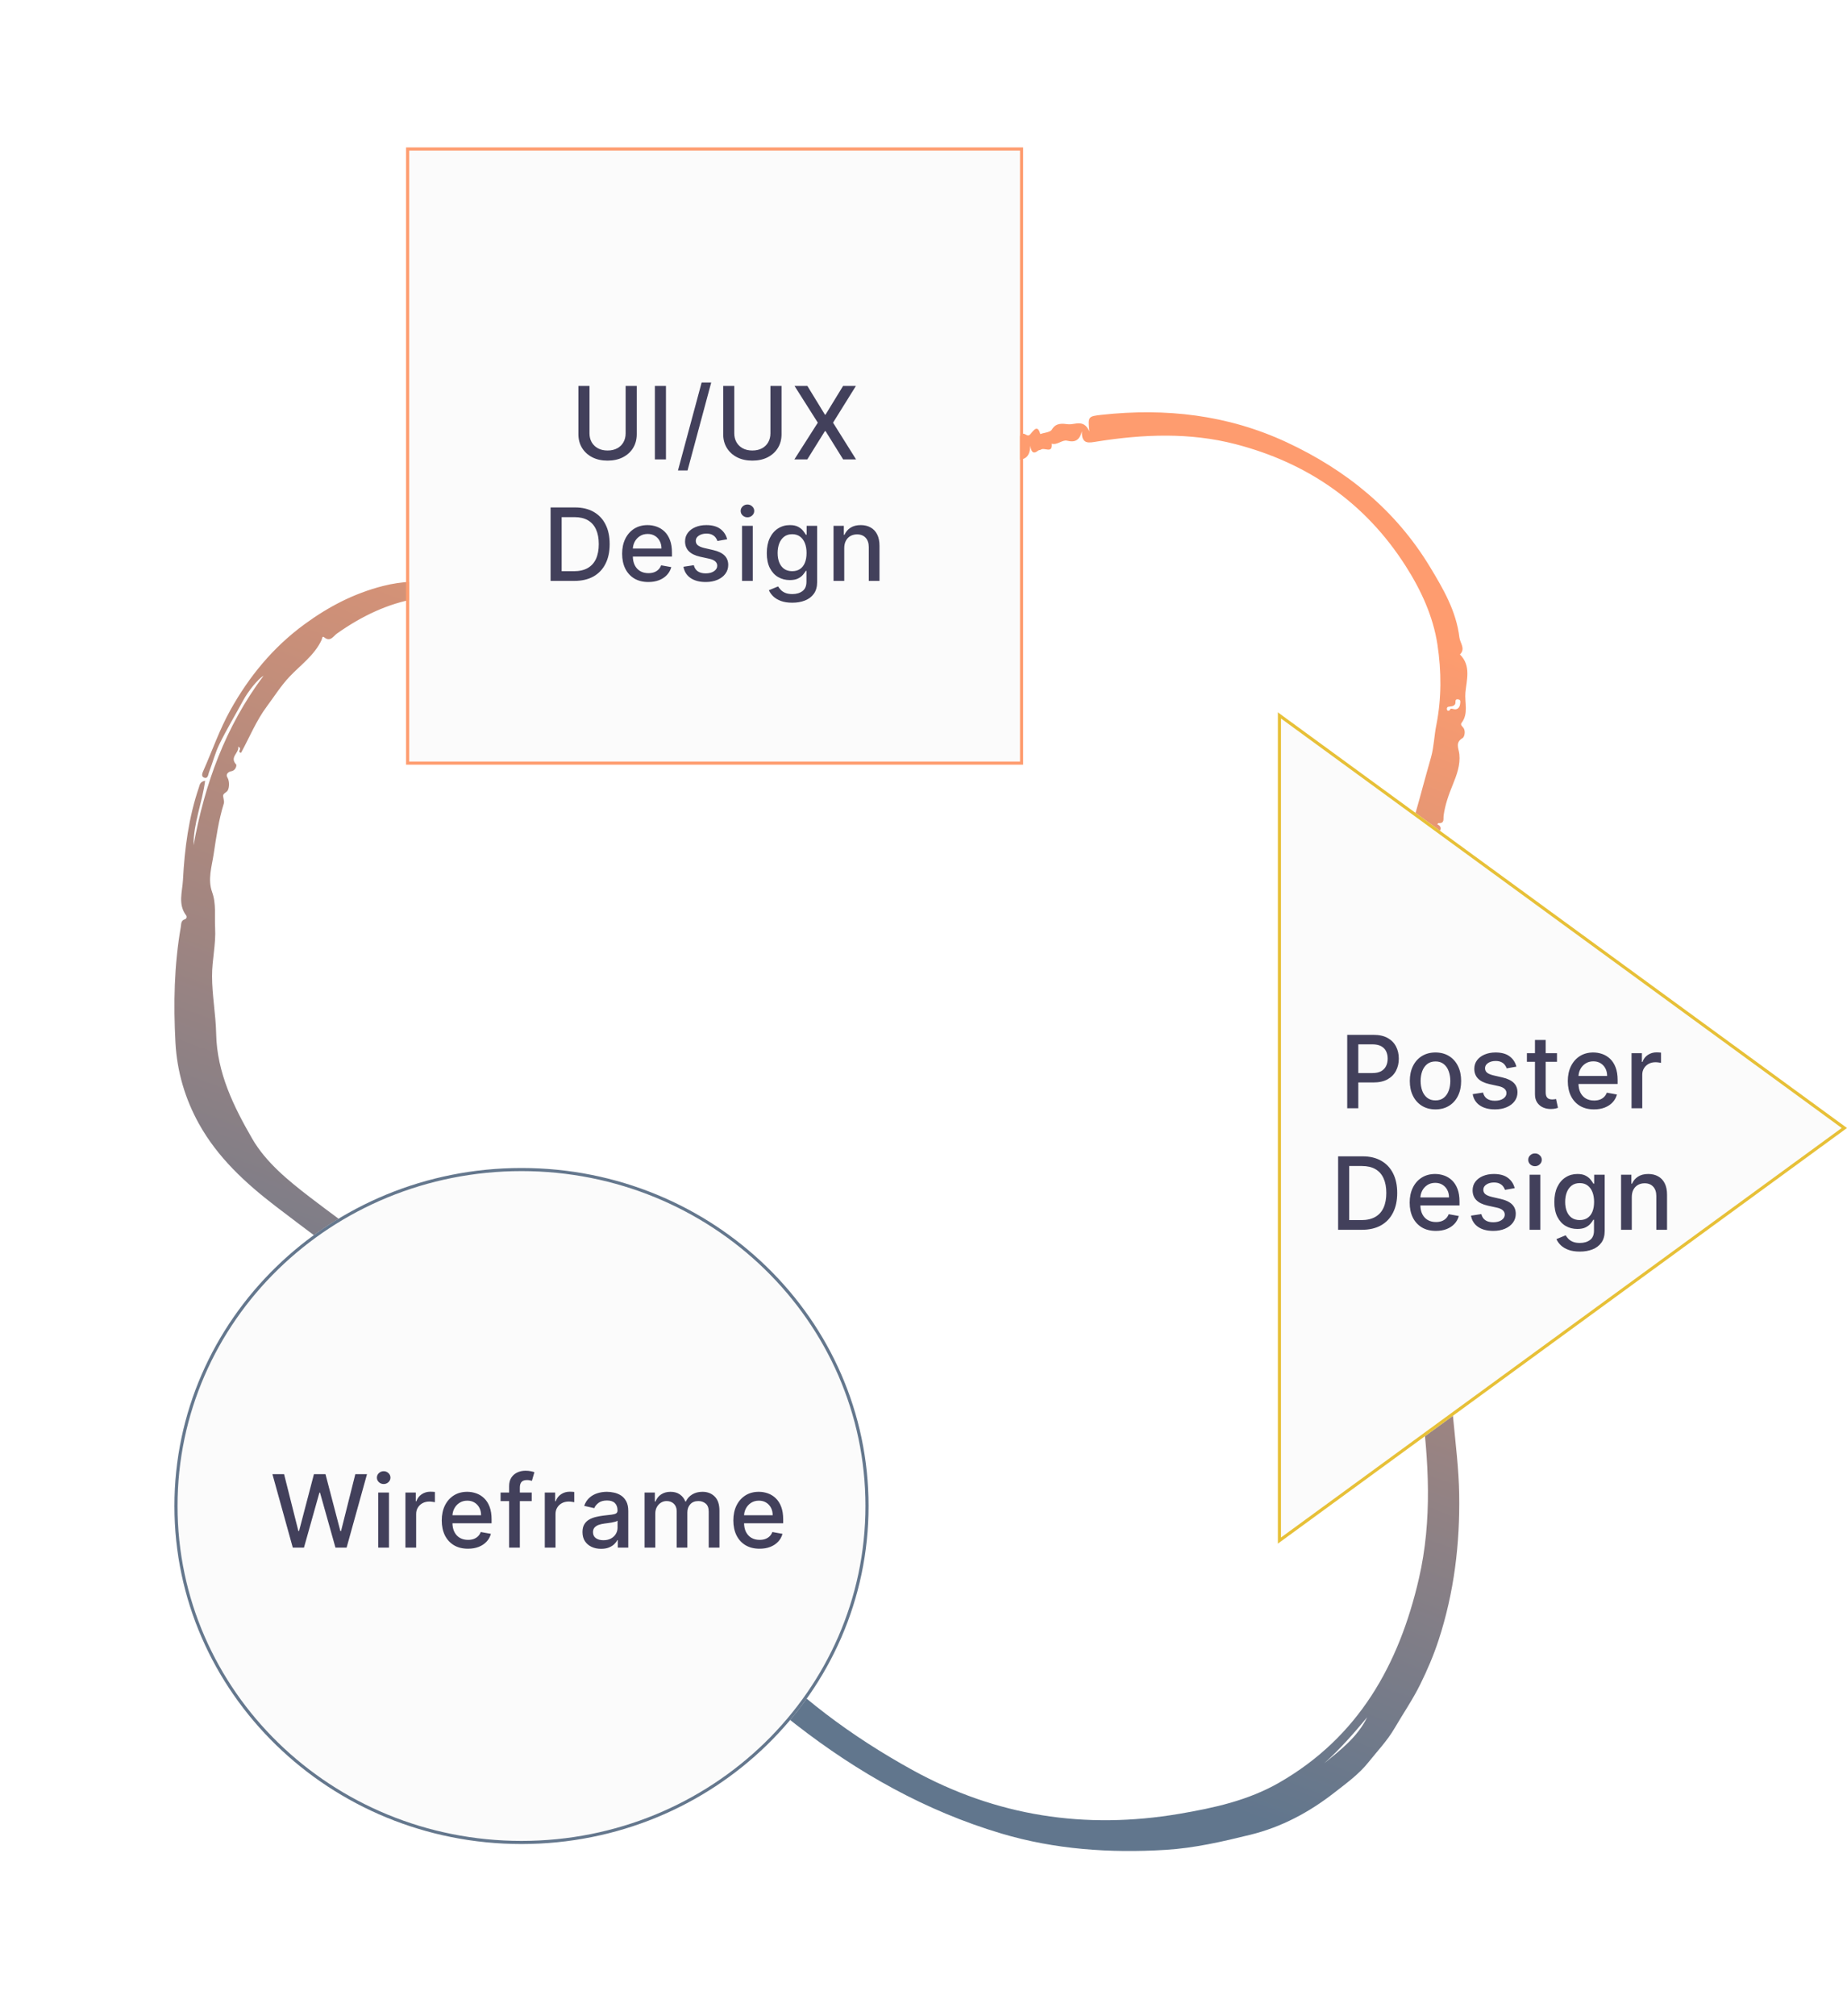 <svg width="593" height="647" viewBox="0 0 593 647" fill="none" xmlns="http://www.w3.org/2000/svg">
<path fill-rule="evenodd" clip-rule="evenodd" d="M465.43 227.979C465.735 227.067 466.378 227.629 467.068 227.669C468.043 227.727 468.676 227.012 468.786 225.958C468.847 225.363 469.058 224.65 468.256 224.487C466.831 224.198 467.544 225.58 467.126 226.11C466.522 226.873 465.716 226.676 464.977 226.864C464.545 226.974 464.448 227.436 464.595 227.844C464.717 228.178 464.999 228.23 465.43 227.979ZM425.121 565.999C430.401 561.695 435.841 557.53 438.934 551.212C434.624 556.421 430.157 561.48 425.121 565.999ZM440.853 326.503C439.348 327.955 438.718 327.345 438.81 325.555C438.943 323.002 439.364 320.469 439.605 317.923C440.223 311.423 442.022 305.113 443.667 298.805C443.957 297.692 444.103 294.928 446.772 296.741C447.314 295.781 448.861 296.719 449.277 295.301C449.831 293.41 447.882 294.531 447.787 294.016C447.447 292.162 445.664 290.52 446.242 288.709C447.127 285.944 447.804 283.135 448.592 280.352C449.518 277.08 450.688 273.877 451.65 270.615C453.446 264.507 455.255 258.399 456.887 252.246C457.718 249.117 458.638 246.015 459.492 242.899C460.386 239.637 460.461 236.162 461.128 232.827C462.851 224.205 462.809 215.467 461.511 206.919C460.133 197.844 456.275 189.462 451.301 181.669C438.323 161.339 419.835 148.558 396.633 142.552C381.974 138.757 367.092 139.37 352.253 141.709C349.72 142.108 347.227 142.833 347.35 138.456C346.583 141.301 345.208 142.09 342.625 141.458C341.019 141.066 339.507 142.948 337.66 142.414C338.012 145.746 335.256 143.503 334.196 144.318C333.972 144.491 333.567 144.432 333.348 144.606C331.643 145.965 331.096 144.959 330.761 143.052C330.738 146.32 329.3 147.738 326.318 147.566C324.918 147.484 323.321 148.694 323.188 149.3C322.758 151.282 321.164 151.608 319.904 151.998C317.434 152.762 315.405 153.873 313.201 155.34C310.135 157.382 306.56 158.861 303.632 161.276C302.013 162.611 299.569 162.697 298.338 163.849C296.608 165.471 293.938 165.844 292.824 168.147C292.761 168.281 292.239 168.345 292.041 168.238C290.959 167.649 290.778 167.597 290.575 168.845C290.409 169.867 289.796 170.406 289.088 170.513C287.143 170.805 286.036 172.88 283.827 172.704C282.98 172.637 281.898 173.273 281.45 174.323C280.011 177.706 276.802 179.276 274.003 181.073C268.849 184.377 263.797 187.849 258.628 191.13C254.301 193.876 250.005 196.821 245.491 199.123C239.131 202.369 232.376 204.797 225.233 206.318C209.082 209.755 193.237 209.376 177.73 203.69C167.969 200.11 158.482 195.773 148.271 193.503C143.535 192.451 138.676 191.301 133.89 192.106C124.428 193.698 115.97 197.846 108.151 203.375C107.087 204.127 106.057 206.192 104.04 204.526C103.432 204.025 103.419 205.043 103.248 205.412C100.977 210.323 96.487 213.451 92.949 217.206C90.141 220.186 88.031 223.589 85.671 226.747C82.326 231.222 80.146 236.561 77.453 241.524C77.4 241.621 77.153 241.614 77.194 241.603C76.089 241.096 77.951 240.367 76.489 239.655C76.841 241.716 73.585 242.978 75.83 245.388C76.029 245.601 75.749 247.321 74.244 247.547C73.566 247.648 72.264 248.354 73.037 249.593C73.756 250.747 73.714 253.396 72.772 254.103C71.483 255.07 71.505 255.065 71.788 256.429C71.889 256.912 71.995 257.467 71.856 257.912C70.207 263.202 69.424 268.675 68.605 274.114C67.999 278.138 66.626 282.261 68.103 286.34C69.47 290.121 68.852 293.982 69.066 297.816C69.359 303.02 68.07 308.096 68.081 313.295C68.092 319.533 69.283 325.657 69.404 331.851C69.65 344.326 75.045 355.223 80.979 365.495C85.339 373.043 92.491 378.888 99.582 384.329C111.926 393.798 124.811 402.572 136.58 412.78C147.573 422.313 158.444 431.979 168.511 442.5C178.992 453.454 189.817 464.139 198.778 476.405C211.852 494.304 225.754 511.549 240.71 527.872C255.701 544.232 273.388 557.336 292.889 568.095C319.867 582.978 348.482 587.315 378.667 582.18C389.753 580.292 400.684 577.924 410.67 572.192C436.23 557.52 449.183 534.251 455.546 506.721C459.896 487.901 458.724 468.799 456.229 449.813C455.241 442.301 455.128 434.666 453.127 427.288C451.827 422.493 451.623 417.466 449.852 412.74C449.218 411.05 450.181 408.654 449.35 407.173C447.842 404.484 447.476 401.497 446.27 398.775C445.316 396.622 446.201 394.08 445.234 392.111C443.313 388.193 443.053 383.914 441.919 379.839C439.488 371.103 439.164 362.021 437.785 353.11C437.239 349.59 437.649 346.062 437.552 342.541C437.371 336.011 438.36 332.217 440.704 327.9C440.92 327.503 440.792 326.923 440.84 326.456C441.644 327.192 442.009 328.712 443.623 327.994C445.617 327.106 443.628 326.042 443.759 325.075C443.85 324.417 444.307 323.624 443.028 323.666C442.11 323.696 441.497 323.904 441.624 325.046C441.687 325.611 441.518 326.232 440.853 326.503ZM454.601 400.394C454.913 400.637 455.502 400.886 455.498 401.125C455.411 406.16 458.392 410.361 459.281 415.114C460.289 420.5 461.47 425.844 462.665 431.192C464.436 439.12 465.789 447.099 466.558 455.241C467.326 463.357 468.357 471.468 468.488 479.609C468.748 495.541 466.865 511.189 461.866 526.461C460.256 531.381 458.212 536.124 455.977 540.658C453.61 545.463 450.466 550.048 447.752 554.698C445.35 558.814 442.152 562.111 439.314 565.688C436.332 569.449 432.24 572.402 428.395 575.404C420.336 581.696 411.441 586.451 401.43 588.91C392.478 591.111 383.498 593.192 374.255 593.755C356.386 594.841 338.698 593.635 321.492 588.511C297.202 581.277 275.541 569.067 255.579 553.557C230.995 534.456 211.993 510.297 193.407 485.82C178.367 466.011 161.583 447.938 143.459 430.933C126.285 414.819 107.045 401.406 88.442 387.131C78.812 379.741 69.832 371.482 63.841 360.651C59.378 352.586 56.83 343.856 56.333 334.678C55.662 322.265 55.897 309.854 58.047 297.552C58.211 296.61 58.04 295.481 59.331 295.077C59.958 294.882 60.043 294.198 59.769 293.834C57.059 290.254 58.548 286.215 58.742 282.461C59.261 272.377 60.578 262.375 63.86 252.738C64.146 251.896 64.17 250.899 65.857 250.598C64.926 257.658 62.088 264.25 62.145 271.299C65.72 251.685 72.288 233.332 84.634 216.876C82.715 218.021 79.626 221.963 78.1 224.779C75.562 229.46 72.811 234.036 70.461 238.808C69.053 241.67 68.291 244.841 67.114 247.826C66.835 248.534 66.823 250.028 65.585 249.62C64.416 249.235 65.017 248.005 65.354 247.244C68.198 240.804 70.504 234.129 73.945 227.951C79.967 217.143 87.651 207.781 97.697 200.417C105.38 194.785 113.53 190.497 122.962 188.083C135.404 184.9 146.956 187.618 158.724 190.852C168.494 193.537 177.429 198.54 187.354 200.75C196.176 202.715 204.961 202.319 213.888 201.232C226.093 199.746 236.686 194.66 246.754 188.111C251.162 185.244 255.422 182.151 259.786 179.215C261.021 178.385 262.256 176.842 263.912 178.707C264.155 178.981 264.802 178.886 264.961 178.457C265.509 176.975 264.346 178.324 264.042 177.952C263.045 176.734 264.175 176.336 264.799 175.885C268.717 173.052 272.676 170.275 276.621 167.48C286.922 160.183 297.454 153.245 308.682 147.431C312.744 145.328 316.749 142.89 321.281 142.094C322.491 141.881 324.901 140.059 325.912 142.952C326.737 142.401 327.007 141.619 327.176 140.673C327.375 139.551 328.196 138.76 329.304 139.469C330.199 140.042 330.533 139.709 331.015 139.121C332.093 137.803 333.189 136.402 333.992 139.317C335.278 138.859 337.21 138.77 337.723 137.875C339.057 135.539 341.33 136.003 342.906 136.172C345.13 136.411 347.991 134.391 349.751 138.496C349.274 133.74 349.262 133.625 353.744 133.138C374.288 130.912 394.141 133.129 413.089 141.949C432.318 150.901 448.106 163.784 459.102 181.952C463.331 188.94 467.549 196.129 468.558 204.607C468.777 206.464 470.606 208.16 468.734 210.076C472.401 213.666 470.839 218.388 470.484 222.314C470.2 225.459 471.535 229.043 469.273 232C468.776 232.652 469.471 233.121 469.805 233.562C470.712 234.762 470.077 236.608 469.62 236.875C467.111 238.341 468.336 240.177 468.541 242.095C468.902 245.478 467.709 248.729 466.478 251.744C465.141 255.02 463.966 258.272 463.491 261.761C463.339 262.882 463.87 264.331 461.864 264.19C461.742 264.181 461.602 264.438 461.469 264.573C464.262 265.912 460.479 267.95 461.979 269.457C462.137 269.615 462.154 270.228 462.035 270.298C458.685 272.308 460.431 276.351 458.515 279.01C457.455 280.482 458.554 282.715 457.561 284.441C457.446 284.641 457.665 285.213 457.598 285.237C454.669 286.246 455.924 289.88 453.703 291.355C452.653 292.053 453.135 293.127 453.377 294.09C453.513 294.631 454.819 293.24 454.263 294.535C453.368 296.626 453.344 298.85 452.841 300.965C452.091 304.121 450.341 302.02 448.837 301.061C450.03 302.577 449.34 305.003 451.584 305.856C452.197 306.09 451.804 306.48 451.695 306.8C450.47 310.384 450.068 314.153 449.177 317.808C448.761 319.518 448.126 321.27 447.162 322.721C446.425 323.833 446.351 325.02 446.751 325.831C447.303 326.954 448.207 327.207 446.094 327.481C444.786 327.651 446.278 328.911 446.581 329.569C447.052 330.588 447.722 331.426 447.06 332.641C446.344 333.955 445.206 333.002 444.207 333.03C444.619 334.269 445.723 333.908 446.291 334.47C446.72 334.892 447.456 335.346 446.814 335.917C444.109 338.331 446.241 340.608 446.655 343.099C447.279 346.876 447.42 350.795 447.234 354.627C446.984 359.787 448.321 364.69 449.001 369.699C449.82 375.74 451.761 381.567 452.384 387.652C452.604 389.799 454.22 391.893 453.699 393.965C453.079 396.426 455.688 398.14 454.651 400.463C453.419 399.942 452.426 398.811 450.702 398.87C450.889 399.448 450.957 399.83 451.131 400.156C451.609 401.051 451.523 402.155 450.725 402.421C449.679 402.772 449.594 401.708 449.549 400.857C449.483 399.624 448.399 400.17 447.797 399.871C447.549 400.318 447.936 400.417 448.099 400.635C450.592 403.948 450.581 403.939 453.342 401.125C453.67 400.792 454.176 400.633 454.601 400.394Z" fill="url(#paint0_linear_10_66)"/>
<g filter="url(#filter0_d_10_66)">
<rect x="131.368" y="50" width="196.119" height="196.119" fill="#FBFBFB"/>
<rect x="130.868" y="49.5" width="197.119" height="197.119" stroke="#FE9C6F"/>
</g>
<g filter="url(#filter1_d_10_66)">
<path d="M593 363.696L410.277 497.103V230.289L593 363.696Z" fill="#FBFBFB"/>
<path d="M410.777 231.273L592.152 363.696L410.777 496.118V231.273Z" stroke="#E7C037"/>
</g>
<g filter="url(#filter2_d_10_66)">
<ellipse cx="167.431" cy="485.088" rx="111.431" ry="108.493" fill="#FBFBFB"/>
<path d="M278.363 485.088C278.363 544.718 228.71 593.081 167.431 593.081C106.153 593.081 56.5 544.718 56.5 485.088C56.5 425.458 106.153 377.096 167.431 377.096C228.71 377.096 278.363 425.458 278.363 485.088Z" stroke="#64778D"/>
</g>
<path d="M94.002 496.741L87.463 473.165H91.204L95.798 491.422H96.016L100.794 473.165H104.5L109.278 491.434H109.496L114.078 473.165H117.831L111.281 496.741H107.701L102.739 479.082H102.555L97.593 496.741H94.002ZM121.446 496.741V479.059H124.888V496.741H121.446ZM123.184 476.331C122.586 476.331 122.072 476.131 121.642 475.732C121.22 475.325 121.009 474.842 121.009 474.282C121.009 473.714 121.22 473.23 121.642 472.831C122.072 472.425 122.586 472.221 123.184 472.221C123.783 472.221 124.293 472.425 124.715 472.831C125.145 473.23 125.36 473.714 125.36 474.282C125.36 474.842 125.145 475.325 124.715 475.732C124.293 476.131 123.783 476.331 123.184 476.331ZM130.167 496.741V479.059H133.494V481.868H133.678C134 480.916 134.568 480.168 135.382 479.623C136.203 479.071 137.131 478.794 138.167 478.794C138.382 478.794 138.636 478.802 138.927 478.817C139.226 478.833 139.46 478.852 139.629 478.875V482.167C139.491 482.129 139.246 482.087 138.893 482.041C138.54 481.987 138.187 481.96 137.834 481.96C137.02 481.96 136.295 482.133 135.658 482.478C135.029 482.816 134.53 483.288 134.161 483.894C133.793 484.492 133.609 485.175 133.609 485.943V496.741H130.167ZM150.244 497.098C148.502 497.098 147.001 496.725 145.743 495.981C144.492 495.229 143.525 494.174 142.842 492.815C142.167 491.449 141.829 489.849 141.829 488.015C141.829 486.204 142.167 484.608 142.842 483.226C143.525 481.845 144.476 480.767 145.697 479.991C146.925 479.216 148.36 478.829 150.002 478.829C151 478.829 151.967 478.994 152.903 479.324C153.839 479.654 154.68 480.172 155.424 480.878C156.168 481.584 156.755 482.501 157.185 483.629C157.615 484.75 157.83 486.112 157.83 487.716V488.936H143.774V486.357H154.457C154.457 485.452 154.273 484.65 153.904 483.951C153.536 483.245 153.018 482.689 152.35 482.282C151.69 481.876 150.915 481.672 150.025 481.672C149.058 481.672 148.214 481.91 147.493 482.386C146.779 482.854 146.226 483.468 145.835 484.228C145.451 484.98 145.259 485.797 145.259 486.68V488.694C145.259 489.876 145.466 490.881 145.881 491.71C146.303 492.539 146.89 493.172 147.642 493.61C148.394 494.039 149.273 494.254 150.278 494.254C150.931 494.254 151.525 494.162 152.063 493.978C152.6 493.786 153.064 493.502 153.455 493.126C153.847 492.75 154.146 492.286 154.353 491.733L157.611 492.32C157.35 493.28 156.882 494.12 156.207 494.841C155.539 495.555 154.699 496.111 153.686 496.51C152.68 496.902 151.533 497.098 150.244 497.098ZM170.712 479.059V481.822H160.72V479.059H170.712ZM163.46 496.741V477.01C163.46 475.905 163.702 474.988 164.185 474.259C164.668 473.522 165.309 472.973 166.107 472.613C166.906 472.244 167.773 472.06 168.709 472.06C169.4 472.06 169.991 472.118 170.482 472.233C170.973 472.34 171.338 472.44 171.575 472.532L170.77 475.318C170.608 475.272 170.401 475.218 170.148 475.157C169.895 475.088 169.588 475.053 169.227 475.053C168.391 475.053 167.792 475.26 167.431 475.675C167.078 476.089 166.902 476.688 166.902 477.47V496.741H163.46ZM174.912 496.741V479.059H178.239V481.868H178.423C178.745 480.916 179.313 480.168 180.126 479.623C180.948 479.071 181.876 478.794 182.912 478.794C183.127 478.794 183.38 478.802 183.672 478.817C183.971 478.833 184.205 478.852 184.374 478.875V482.167C184.236 482.129 183.99 482.087 183.637 482.041C183.284 481.987 182.931 481.96 182.578 481.96C181.765 481.96 181.04 482.133 180.403 482.478C179.773 482.816 179.275 483.288 178.906 483.894C178.538 484.492 178.354 485.175 178.354 485.943V496.741H174.912ZM192.988 497.132C191.868 497.132 190.855 496.925 189.949 496.51C189.044 496.088 188.326 495.478 187.797 494.68C187.275 493.882 187.014 492.904 187.014 491.745C187.014 490.747 187.206 489.926 187.59 489.281C187.973 488.637 188.491 488.126 189.144 487.75C189.796 487.374 190.525 487.09 191.331 486.898C192.137 486.707 192.958 486.561 193.794 486.461C194.853 486.338 195.713 486.238 196.373 486.162C197.033 486.077 197.512 485.943 197.812 485.759C198.111 485.575 198.261 485.275 198.261 484.861V484.78C198.261 483.775 197.977 482.996 197.409 482.443C196.849 481.891 196.012 481.615 194.899 481.615C193.741 481.615 192.827 481.872 192.16 482.386C191.5 482.892 191.043 483.456 190.79 484.078L187.555 483.341C187.939 482.267 188.499 481.4 189.236 480.74C189.98 480.072 190.836 479.589 191.803 479.289C192.77 478.982 193.787 478.829 194.853 478.829C195.559 478.829 196.308 478.913 197.098 479.082C197.896 479.243 198.641 479.543 199.331 479.98C200.03 480.417 200.601 481.043 201.047 481.856C201.492 482.662 201.714 483.71 201.714 484.999V496.741H198.353V494.323H198.215C197.992 494.768 197.658 495.206 197.213 495.636C196.768 496.065 196.196 496.422 195.498 496.706C194.8 496.99 193.963 497.132 192.988 497.132ZM193.737 494.369C194.688 494.369 195.502 494.181 196.177 493.805C196.86 493.429 197.378 492.938 197.731 492.332C198.092 491.718 198.272 491.062 198.272 490.363V488.084C198.149 488.207 197.912 488.322 197.559 488.429C197.213 488.529 196.818 488.617 196.373 488.694C195.928 488.763 195.494 488.828 195.072 488.89C194.65 488.944 194.297 488.99 194.013 489.028C193.345 489.112 192.735 489.254 192.183 489.454C191.638 489.653 191.2 489.941 190.87 490.317C190.548 490.686 190.387 491.177 190.387 491.791C190.387 492.643 190.701 493.287 191.331 493.725C191.96 494.154 192.762 494.369 193.737 494.369ZM206.947 496.741V479.059H210.251V481.937H210.469C210.838 480.962 211.44 480.203 212.277 479.658C213.113 479.105 214.115 478.829 215.281 478.829C216.463 478.829 217.453 479.105 218.251 479.658C219.057 480.21 219.652 480.97 220.036 481.937H220.22C220.642 480.993 221.313 480.241 222.234 479.681C223.155 479.113 224.253 478.829 225.527 478.829C227.13 478.829 228.439 479.331 229.452 480.337C230.473 481.342 230.983 482.858 230.983 484.884V496.741H227.541V485.206C227.541 484.009 227.215 483.142 226.563 482.605C225.91 482.067 225.131 481.799 224.226 481.799C223.105 481.799 222.234 482.144 221.613 482.835C220.991 483.518 220.68 484.397 220.68 485.471V496.741H217.25V484.987C217.25 484.028 216.95 483.257 216.352 482.674C215.753 482.09 214.974 481.799 214.015 481.799C213.363 481.799 212.76 481.971 212.208 482.317C211.663 482.654 211.222 483.126 210.884 483.733C210.554 484.339 210.389 485.041 210.389 485.839V496.741H206.947ZM243.865 497.098C242.123 497.098 240.623 496.725 239.364 495.981C238.113 495.229 237.146 494.174 236.463 492.815C235.788 491.449 235.45 489.849 235.45 488.015C235.45 486.204 235.788 484.608 236.463 483.226C237.146 481.845 238.098 480.767 239.318 479.991C240.546 479.216 241.981 478.829 243.623 478.829C244.621 478.829 245.588 478.994 246.524 479.324C247.461 479.654 248.301 480.172 249.045 480.878C249.79 481.584 250.377 482.501 250.807 483.629C251.236 484.75 251.451 486.112 251.451 487.716V488.936H237.396V486.357H248.078C248.078 485.452 247.894 484.65 247.526 483.951C247.158 483.245 246.639 482.689 245.972 482.282C245.312 481.876 244.537 481.672 243.646 481.672C242.68 481.672 241.835 481.91 241.114 482.386C240.4 482.854 239.848 483.468 239.456 484.228C239.073 484.98 238.881 485.797 238.881 486.68V488.694C238.881 489.876 239.088 490.881 239.502 491.71C239.924 492.539 240.512 493.172 241.264 493.61C242.016 494.039 242.894 494.254 243.9 494.254C244.552 494.254 245.147 494.162 245.684 493.978C246.221 493.786 246.686 493.502 247.077 493.126C247.468 492.75 247.768 492.286 247.975 491.733L251.233 492.32C250.972 493.28 250.504 494.12 249.828 494.841C249.161 495.555 248.32 496.111 247.307 496.51C246.302 496.902 245.155 497.098 243.865 497.098Z" fill="#42405B"/>
<path d="M200.866 123.878H204.435V139.384C204.435 141.034 204.047 142.496 203.272 143.77C202.497 145.036 201.407 146.034 200.003 146.763C198.598 147.484 196.952 147.845 195.064 147.845C193.184 147.845 191.542 147.484 190.138 146.763C188.733 146.034 187.643 145.036 186.868 143.77C186.093 142.496 185.706 141.034 185.706 139.384V123.878H189.263V139.096C189.263 140.163 189.497 141.111 189.965 141.94C190.441 142.768 191.112 143.421 191.979 143.897C192.847 144.365 193.875 144.599 195.064 144.599C196.262 144.599 197.294 144.365 198.161 143.897C199.036 143.421 199.704 142.768 200.164 141.94C200.632 141.111 200.866 140.163 200.866 139.096V123.878ZM213.812 123.878V147.454H210.255V123.878H213.812ZM228.343 122.773L220.745 150.999H217.672L225.269 122.773H228.343ZM247.352 123.878H250.921V139.384C250.921 141.034 250.533 142.496 249.758 143.77C248.983 145.036 247.893 146.034 246.489 146.763C245.084 147.484 243.438 147.845 241.55 147.845C239.67 147.845 238.028 147.484 236.623 146.763C235.219 146.034 234.129 145.036 233.354 143.77C232.579 142.496 232.192 141.034 232.192 139.384V123.878H235.749V139.096C235.749 140.163 235.983 141.111 236.451 141.94C236.927 142.768 237.598 143.421 238.465 143.897C239.332 144.365 240.361 144.599 241.55 144.599C242.748 144.599 243.78 144.365 244.647 143.897C245.522 143.421 246.19 142.768 246.65 141.94C247.118 141.111 247.352 140.163 247.352 139.096V123.878ZM259.216 123.878L264.856 133.099H265.04L270.681 123.878H274.802L267.458 135.666L274.848 147.454H270.704L265.04 138.36H264.856L259.193 147.454H255.048L262.565 135.666L255.094 123.878H259.216ZM184.403 186.454H176.771V162.878H184.645C186.955 162.878 188.938 163.35 190.596 164.294C192.254 165.23 193.524 166.577 194.406 168.335C195.297 170.084 195.742 172.183 195.742 174.631C195.742 177.087 195.293 179.198 194.395 180.963C193.505 182.728 192.215 184.086 190.527 185.038C188.839 185.982 186.797 186.454 184.403 186.454ZM180.328 183.346H184.207C186.003 183.346 187.496 183.008 188.685 182.333C189.875 181.65 190.765 180.663 191.356 179.374C191.947 178.077 192.242 176.496 192.242 174.631C192.242 172.782 191.947 171.212 191.356 169.923C190.773 168.634 189.902 167.655 188.743 166.988C187.584 166.32 186.145 165.986 184.426 165.986H180.328V183.346ZM208.158 186.811C206.416 186.811 204.915 186.438 203.657 185.694C202.406 184.942 201.439 183.887 200.756 182.528C200.081 181.162 199.743 179.562 199.743 177.728C199.743 175.917 200.081 174.321 200.756 172.939C201.439 171.558 202.39 170.48 203.611 169.704C204.839 168.929 206.274 168.542 207.916 168.542C208.914 168.542 209.881 168.707 210.817 169.037C211.753 169.367 212.594 169.885 213.338 170.591C214.082 171.297 214.669 172.214 215.099 173.342C215.529 174.463 215.744 175.825 215.744 177.429V178.649H201.688V176.07H212.371C212.371 175.165 212.187 174.363 211.818 173.664C211.45 172.958 210.932 172.402 210.264 171.995C209.604 171.588 208.829 171.385 207.939 171.385C206.972 171.385 206.128 171.623 205.407 172.099C204.693 172.567 204.14 173.181 203.749 173.941C203.365 174.693 203.173 175.51 203.173 176.393V178.407C203.173 179.589 203.38 180.594 203.795 181.423C204.217 182.252 204.804 182.885 205.556 183.323C206.308 183.752 207.187 183.967 208.192 183.967C208.845 183.967 209.439 183.875 209.977 183.691C210.514 183.499 210.978 183.215 211.369 182.839C211.761 182.463 212.06 181.999 212.267 181.446L215.525 182.033C215.264 182.993 214.796 183.833 214.121 184.554C213.453 185.268 212.613 185.824 211.6 186.223C210.594 186.615 209.447 186.811 208.158 186.811ZM233.461 173.089L230.341 173.641C230.211 173.242 230.004 172.862 229.72 172.502C229.443 172.141 229.067 171.846 228.592 171.615C228.116 171.385 227.521 171.27 226.807 171.27C225.833 171.27 225.019 171.489 224.367 171.926C223.714 172.356 223.388 172.912 223.388 173.595C223.388 174.186 223.607 174.662 224.044 175.023C224.482 175.383 225.188 175.679 226.163 175.909L228.971 176.554C230.598 176.93 231.811 177.509 232.609 178.292C233.407 179.075 233.806 180.092 233.806 181.343C233.806 182.402 233.499 183.346 232.885 184.174C232.279 184.996 231.431 185.64 230.341 186.108C229.259 186.576 228.004 186.811 226.577 186.811C224.597 186.811 222.982 186.388 221.731 185.544C220.48 184.692 219.712 183.484 219.428 181.918L222.755 181.412C222.962 182.279 223.388 182.935 224.033 183.38C224.678 183.818 225.518 184.036 226.554 184.036C227.682 184.036 228.584 183.802 229.259 183.334C229.935 182.858 230.272 182.279 230.272 181.596C230.272 181.043 230.065 180.579 229.651 180.203C229.244 179.827 228.618 179.543 227.774 179.351L224.781 178.695C223.131 178.319 221.911 177.72 221.121 176.899C220.338 176.078 219.946 175.038 219.946 173.779C219.946 172.736 220.238 171.823 220.821 171.04C221.404 170.257 222.21 169.647 223.239 169.209C224.267 168.764 225.445 168.542 226.773 168.542C228.684 168.542 230.188 168.956 231.285 169.785C232.383 170.606 233.108 171.707 233.461 173.089ZM238.239 186.454V168.772H241.681V186.454H238.239ZM239.977 166.044C239.379 166.044 238.864 165.844 238.435 165.445C238.013 165.038 237.802 164.555 237.802 163.995C237.802 163.427 238.013 162.943 238.435 162.544C238.864 162.138 239.379 161.934 239.977 161.934C240.576 161.934 241.086 162.138 241.508 162.544C241.938 162.943 242.153 163.427 242.153 163.995C242.153 164.555 241.938 165.038 241.508 165.445C241.086 165.844 240.576 166.044 239.977 166.044ZM254.373 193.453C252.969 193.453 251.76 193.268 250.747 192.9C249.742 192.532 248.921 192.044 248.284 191.438C247.647 190.832 247.171 190.168 246.856 189.447L249.815 188.226C250.022 188.564 250.298 188.921 250.643 189.297C250.996 189.681 251.472 190.007 252.071 190.275C252.677 190.544 253.456 190.678 254.408 190.678C255.712 190.678 256.791 190.36 257.642 189.723C258.494 189.094 258.92 188.088 258.92 186.707V183.23H258.702C258.494 183.606 258.195 184.025 257.804 184.485C257.42 184.946 256.89 185.345 256.215 185.682C255.54 186.02 254.661 186.189 253.579 186.189C252.182 186.189 250.924 185.863 249.803 185.21C248.69 184.55 247.808 183.58 247.155 182.298C246.511 181.009 246.188 179.424 246.188 177.544C246.188 175.664 246.507 174.052 247.144 172.709C247.789 171.366 248.671 170.338 249.792 169.624C250.912 168.902 252.182 168.542 253.602 168.542C254.699 168.542 255.586 168.726 256.261 169.094C256.936 169.455 257.462 169.877 257.838 170.361C258.222 170.844 258.517 171.27 258.725 171.638H258.978V168.772H262.351V186.845C262.351 188.365 261.998 189.612 261.292 190.586C260.586 191.561 259.63 192.282 258.425 192.75C257.228 193.219 255.877 193.453 254.373 193.453ZM254.339 183.334C255.329 183.334 256.165 183.104 256.848 182.643C257.539 182.175 258.061 181.508 258.414 180.64C258.774 179.765 258.955 178.718 258.955 177.498C258.955 176.308 258.778 175.261 258.425 174.355C258.072 173.449 257.554 172.743 256.871 172.237C256.188 171.723 255.344 171.466 254.339 171.466C253.303 171.466 252.439 171.734 251.749 172.271C251.058 172.801 250.536 173.522 250.183 174.436C249.838 175.349 249.665 176.37 249.665 177.498C249.665 178.657 249.841 179.673 250.194 180.548C250.548 181.423 251.069 182.106 251.76 182.597C252.458 183.088 253.318 183.334 254.339 183.334ZM271.057 175.955V186.454H267.615V168.772H270.919V171.65H271.138C271.544 170.714 272.181 169.962 273.049 169.394C273.923 168.826 275.025 168.542 276.352 168.542C277.557 168.542 278.612 168.795 279.518 169.302C280.424 169.8 281.126 170.545 281.625 171.535C282.123 172.525 282.373 173.749 282.373 175.207V186.454H278.931V175.621C278.931 174.34 278.597 173.338 277.929 172.617C277.262 171.888 276.345 171.523 275.178 171.523C274.38 171.523 273.67 171.696 273.049 172.041C272.435 172.387 271.947 172.893 271.587 173.561C271.234 174.221 271.057 175.019 271.057 175.955Z" fill="#42405B"/>
<path d="M432.54 355.729V332.154H440.943C442.777 332.154 444.297 332.487 445.502 333.155C446.706 333.823 447.608 334.736 448.207 335.895C448.805 337.046 449.105 338.343 449.105 339.786C449.105 341.236 448.802 342.541 448.195 343.7C447.597 344.851 446.691 345.764 445.479 346.439C444.274 347.107 442.758 347.441 440.932 347.441H435.153V344.425H440.609C441.768 344.425 442.708 344.225 443.43 343.826C444.151 343.42 444.68 342.867 445.018 342.169C445.356 341.47 445.525 340.676 445.525 339.786C445.525 338.896 445.356 338.105 445.018 337.414C444.68 336.724 444.147 336.183 443.418 335.791C442.697 335.4 441.745 335.204 440.563 335.204H436.097V355.729H432.54ZM460.873 356.086C459.216 356.086 457.769 355.706 456.533 354.946C455.298 354.187 454.338 353.124 453.655 351.758C452.972 350.392 452.631 348.795 452.631 346.969C452.631 345.135 452.972 343.531 453.655 342.157C454.338 340.783 455.298 339.717 456.533 338.957C457.769 338.197 459.216 337.817 460.873 337.817C462.531 337.817 463.977 338.197 465.213 338.957C466.449 339.717 467.408 340.783 468.091 342.157C468.774 343.531 469.115 345.135 469.115 346.969C469.115 348.795 468.774 350.392 468.091 351.758C467.408 353.124 466.449 354.187 465.213 354.946C463.977 355.706 462.531 356.086 460.873 356.086ZM460.885 353.197C461.959 353.197 462.849 352.913 463.555 352.345C464.261 351.777 464.783 351.021 465.121 350.077C465.466 349.133 465.639 348.093 465.639 346.957C465.639 345.829 465.466 344.793 465.121 343.849C464.783 342.898 464.261 342.134 463.555 341.559C462.849 340.983 461.959 340.695 460.885 340.695C459.803 340.695 458.905 340.983 458.191 341.559C457.485 342.134 456.959 342.898 456.614 343.849C456.276 344.793 456.107 345.829 456.107 346.957C456.107 348.093 456.276 349.133 456.614 350.077C456.959 351.021 457.485 351.777 458.191 352.345C458.905 352.913 459.803 353.197 460.885 353.197ZM486.855 342.364L483.736 342.917C483.605 342.518 483.398 342.138 483.114 341.777C482.838 341.417 482.462 341.121 481.986 340.891C481.51 340.661 480.916 340.546 480.202 340.546C479.227 340.546 478.414 340.764 477.761 341.202C477.109 341.631 476.783 342.188 476.783 342.871C476.783 343.462 477.002 343.938 477.439 344.298C477.876 344.659 478.583 344.954 479.557 345.185L482.366 345.829C483.993 346.205 485.205 346.785 486.004 347.568C486.802 348.35 487.201 349.367 487.201 350.618C487.201 351.677 486.894 352.621 486.28 353.45C485.674 354.271 484.826 354.916 483.736 355.384C482.654 355.852 481.399 356.086 479.972 356.086C477.992 356.086 476.376 355.664 475.125 354.82C473.874 353.968 473.107 352.759 472.823 351.194L476.15 350.687C476.357 351.554 476.783 352.211 477.428 352.656C478.072 353.093 478.913 353.312 479.949 353.312C481.077 353.312 481.978 353.078 482.654 352.61C483.329 352.134 483.667 351.554 483.667 350.871C483.667 350.319 483.46 349.855 483.045 349.478C482.638 349.102 482.013 348.818 481.169 348.627L478.176 347.97C476.526 347.594 475.306 346.996 474.515 346.175C473.732 345.354 473.341 344.314 473.341 343.055C473.341 342.011 473.633 341.098 474.216 340.315C474.799 339.533 475.605 338.922 476.633 338.485C477.662 338.04 478.84 337.817 480.167 337.817C482.078 337.817 483.582 338.232 484.68 339.061C485.777 339.882 486.502 340.983 486.855 342.364ZM499.887 338.048V340.81H490.229V338.048H499.887ZM492.819 333.811H496.261V350.538C496.261 351.205 496.361 351.708 496.56 352.046C496.76 352.376 497.017 352.602 497.332 352.725C497.654 352.84 498.003 352.897 498.379 352.897C498.656 352.897 498.897 352.878 499.105 352.84C499.312 352.801 499.473 352.771 499.588 352.748L500.21 355.591C500.01 355.668 499.726 355.745 499.358 355.821C498.989 355.906 498.529 355.952 497.976 355.959C497.071 355.975 496.227 355.814 495.444 355.476C494.661 355.138 494.028 354.616 493.544 353.91C493.061 353.204 492.819 352.318 492.819 351.251V333.811ZM511.774 356.086C510.032 356.086 508.531 355.714 507.273 354.969C506.022 354.217 505.055 353.162 504.372 351.804C503.697 350.438 503.359 348.838 503.359 347.004C503.359 345.192 503.697 343.596 504.372 342.215C505.055 340.833 506.006 339.755 507.227 338.98C508.455 338.205 509.89 337.817 511.532 337.817C512.53 337.817 513.497 337.982 514.433 338.312C515.369 338.642 516.21 339.16 516.954 339.866C517.698 340.572 518.285 341.489 518.715 342.618C519.145 343.738 519.36 345.1 519.36 346.704V347.924H505.304V345.346H515.987C515.987 344.44 515.803 343.638 515.434 342.94C515.066 342.234 514.548 341.678 513.88 341.271C513.22 340.864 512.445 340.661 511.555 340.661C510.588 340.661 509.744 340.899 509.023 341.374C508.309 341.843 507.756 342.456 507.365 343.216C506.981 343.968 506.789 344.786 506.789 345.668V347.683C506.789 348.865 506.996 349.87 507.411 350.699C507.833 351.528 508.42 352.161 509.172 352.598C509.924 353.028 510.803 353.243 511.808 353.243C512.461 353.243 513.055 353.151 513.593 352.966C514.13 352.775 514.594 352.491 514.985 352.115C515.377 351.739 515.676 351.274 515.883 350.722L519.141 351.309C518.88 352.268 518.412 353.108 517.737 353.83C517.069 354.544 516.229 355.1 515.216 355.499C514.21 355.89 513.063 356.086 511.774 356.086ZM523.827 355.729V338.048H527.154V340.856H527.338C527.66 339.905 528.228 339.156 529.042 338.612C529.863 338.059 530.792 337.783 531.828 337.783C532.043 337.783 532.296 337.79 532.587 337.806C532.887 337.821 533.121 337.84 533.29 337.863V341.156C533.151 341.117 532.906 341.075 532.553 341.029C532.2 340.975 531.847 340.948 531.494 340.948C530.68 340.948 529.955 341.121 529.318 341.466C528.689 341.804 528.19 342.276 527.822 342.882C527.453 343.481 527.269 344.164 527.269 344.931V355.729H523.827ZM437.251 394.729H429.619V371.154H437.493C439.803 371.154 441.787 371.626 443.444 372.57C445.102 373.506 446.372 374.853 447.255 376.61C448.145 378.36 448.59 380.459 448.59 382.907C448.59 385.363 448.141 387.473 447.243 389.238C446.353 391.003 445.064 392.362 443.375 393.313C441.687 394.257 439.646 394.729 437.251 394.729ZM433.176 391.621H437.055C438.851 391.621 440.344 391.283 441.533 390.608C442.723 389.925 443.613 388.939 444.204 387.65C444.795 386.353 445.09 384.772 445.09 382.907C445.09 381.057 444.795 379.488 444.204 378.199C443.621 376.909 442.75 375.931 441.591 375.263C440.432 374.596 438.993 374.262 437.274 374.262H433.176V391.621ZM461.006 395.086C459.264 395.086 457.764 394.714 456.505 393.969C455.254 393.217 454.287 392.162 453.604 390.804C452.929 389.438 452.591 387.838 452.591 386.004C452.591 384.192 452.929 382.596 453.604 381.215C454.287 379.833 455.239 378.755 456.459 377.98C457.687 377.205 459.122 376.817 460.764 376.817C461.762 376.817 462.729 376.982 463.665 377.312C464.601 377.642 465.442 378.16 466.186 378.866C466.931 379.572 467.518 380.489 467.947 381.618C468.377 382.738 468.592 384.1 468.592 385.704V386.924H454.536V384.346H465.219C465.219 383.44 465.035 382.638 464.667 381.94C464.298 381.234 463.78 380.678 463.113 380.271C462.453 379.864 461.677 379.661 460.787 379.661C459.82 379.661 458.976 379.899 458.255 380.374C457.541 380.843 456.988 381.456 456.597 382.216C456.213 382.968 456.021 383.786 456.021 384.668V386.683C456.021 387.865 456.229 388.87 456.643 389.699C457.065 390.528 457.652 391.161 458.404 391.598C459.156 392.028 460.035 392.243 461.04 392.243C461.693 392.243 462.288 392.151 462.825 391.966C463.362 391.775 463.826 391.491 464.218 391.115C464.609 390.739 464.908 390.274 465.116 389.722L468.373 390.309C468.112 391.268 467.644 392.108 466.969 392.83C466.301 393.544 465.461 394.1 464.448 394.499C463.443 394.89 462.295 395.086 461.006 395.086ZM486.309 381.364L483.189 381.917C483.059 381.518 482.852 381.138 482.568 380.777C482.292 380.417 481.916 380.121 481.44 379.891C480.964 379.661 480.369 379.546 479.655 379.546C478.681 379.546 477.867 379.764 477.215 380.202C476.563 380.631 476.236 381.188 476.236 381.871C476.236 382.462 476.455 382.938 476.893 383.298C477.33 383.659 478.036 383.954 479.011 384.185L481.82 384.829C483.447 385.205 484.659 385.785 485.457 386.568C486.255 387.35 486.654 388.367 486.654 389.618C486.654 390.677 486.347 391.621 485.733 392.45C485.127 393.271 484.279 393.916 483.189 394.384C482.107 394.852 480.853 395.086 479.425 395.086C477.445 395.086 475.83 394.664 474.579 393.82C473.328 392.968 472.56 391.759 472.277 390.194L475.603 389.687C475.811 390.554 476.236 391.211 476.881 391.656C477.526 392.093 478.366 392.312 479.402 392.312C480.53 392.312 481.432 392.078 482.107 391.61C482.783 391.134 483.12 390.554 483.12 389.871C483.12 389.319 482.913 388.855 482.499 388.478C482.092 388.102 481.467 387.818 480.622 387.627L477.629 386.97C475.979 386.594 474.759 385.996 473.969 385.175C473.186 384.354 472.795 383.314 472.795 382.055C472.795 381.011 473.086 380.098 473.669 379.315C474.253 378.533 475.058 377.922 476.087 377.485C477.115 377.04 478.293 376.817 479.621 376.817C481.532 376.817 483.036 377.232 484.133 378.061C485.231 378.882 485.956 379.983 486.309 381.364ZM491.087 394.729V377.048H494.529V394.729H491.087ZM492.825 374.319C492.227 374.319 491.713 374.12 491.283 373.721C490.861 373.314 490.65 372.831 490.65 372.27C490.65 371.702 490.861 371.219 491.283 370.82C491.713 370.413 492.227 370.21 492.825 370.21C493.424 370.21 493.934 370.413 494.356 370.82C494.786 371.219 495.001 371.702 495.001 372.27C495.001 372.831 494.786 373.314 494.356 373.721C493.934 374.12 493.424 374.319 492.825 374.319ZM507.221 401.728C505.817 401.728 504.608 401.544 503.595 401.176C502.59 400.807 501.769 400.32 501.132 399.714C500.495 399.107 500.019 398.444 499.704 397.722L502.663 396.502C502.87 396.84 503.146 397.197 503.492 397.573C503.845 397.956 504.32 398.282 504.919 398.551C505.525 398.82 506.304 398.954 507.256 398.954C508.561 398.954 509.639 398.635 510.491 397.999C511.342 397.369 511.768 396.364 511.768 394.983V391.506H511.55C511.342 391.882 511.043 392.3 510.652 392.761C510.268 393.221 509.739 393.62 509.063 393.958C508.388 394.296 507.509 394.464 506.427 394.464C505.03 394.464 503.772 394.138 502.651 393.486C501.539 392.826 500.656 391.855 500.004 390.574C499.359 389.284 499.037 387.7 499.037 385.819C499.037 383.939 499.355 382.328 499.992 380.984C500.637 379.641 501.519 378.613 502.64 377.899C503.76 377.178 505.03 376.817 506.45 376.817C507.548 376.817 508.434 377.002 509.109 377.37C509.785 377.731 510.31 378.153 510.686 378.636C511.07 379.12 511.366 379.546 511.573 379.914H511.826V377.048H515.199V395.121C515.199 396.64 514.846 397.887 514.14 398.862C513.434 399.837 512.478 400.558 511.273 401.026C510.076 401.494 508.726 401.728 507.221 401.728ZM507.187 391.61C508.177 391.61 509.013 391.379 509.696 390.919C510.387 390.451 510.909 389.783 511.262 388.916C511.623 388.041 511.803 386.994 511.803 385.773C511.803 384.584 511.626 383.536 511.273 382.631C510.92 381.725 510.402 381.019 509.719 380.513C509.036 379.998 508.192 379.741 507.187 379.741C506.151 379.741 505.287 380.01 504.597 380.547C503.906 381.077 503.384 381.798 503.031 382.711C502.686 383.624 502.513 384.645 502.513 385.773C502.513 386.932 502.69 387.949 503.043 388.824C503.396 389.699 503.918 390.382 504.608 390.873C505.307 391.364 506.166 391.61 507.187 391.61ZM523.905 384.231V394.729H520.463V377.048H523.767V379.925H523.986C524.393 378.989 525.03 378.237 525.897 377.669C526.772 377.101 527.873 376.817 529.201 376.817C530.405 376.817 531.461 377.071 532.366 377.577C533.272 378.076 533.974 378.82 534.473 379.81C534.972 380.8 535.221 382.024 535.221 383.482V394.729H531.779V383.897C531.779 382.615 531.445 381.614 530.778 380.892C530.11 380.163 529.193 379.799 528.026 379.799C527.228 379.799 526.518 379.971 525.897 380.317C525.283 380.662 524.795 381.169 524.435 381.836C524.082 382.496 523.905 383.294 523.905 384.231Z" fill="#42405B"/>
<defs>
<filter id="filter0_d_10_66" x="83.745" y="0.696" width="291.366" height="291.366" filterUnits="userSpaceOnUse" color-interpolation-filters="sRGB">
<feFlood flood-opacity="0" result="BackgroundImageFix"/>
<feColorMatrix in="SourceAlpha" type="matrix" values="0 0 0 0 0 0 0 0 0 0 0 0 0 0 0 0 0 0 127 0" result="hardAlpha"/>
<feMorphology radius="5.043" operator="dilate" in="SourceAlpha" result="effect1_dropShadow_10_66"/>
<feOffset dy="-1.681"/>
<feGaussianBlur stdDeviation="20.79"/>
<feComposite in2="hardAlpha" operator="out"/>
<feColorMatrix type="matrix" values="0 0 0 0 0.808 0 0 0 0 0.808 0 0 0 0 0.808 0 0 0 0.37 0"/>
<feBlend mode="normal" in2="BackgroundImageFix" result="effect1_dropShadow_10_66"/>
<feBlend mode="normal" in="SourceGraphic" in2="effect1_dropShadow_10_66" result="shape"/>
</filter>
<filter id="filter1_d_10_66" x="351.36" y="169.734" width="300.556" height="384.646" filterUnits="userSpaceOnUse" color-interpolation-filters="sRGB">
<feFlood flood-opacity="0" result="BackgroundImageFix"/>
<feColorMatrix in="SourceAlpha" type="matrix" values="0 0 0 0 0 0 0 0 0 0 0 0 0 0 0 0 0 0 127 0" result="hardAlpha"/>
<feMorphology radius="4.916" operator="dilate" in="SourceAlpha" result="effect1_dropShadow_10_66"/>
<feOffset dy="-1.639"/>
<feGaussianBlur stdDeviation="27"/>
<feComposite in2="hardAlpha" operator="out"/>
<feColorMatrix type="matrix" values="0 0 0 0 0.808 0 0 0 0 0.808 0 0 0 0 0.808 0 0 0 0.17 0"/>
<feBlend mode="normal" in2="BackgroundImageFix" result="effect1_dropShadow_10_66"/>
<feBlend mode="normal" in="SourceGraphic" in2="effect1_dropShadow_10_66" result="shape"/>
</filter>
<filter id="filter2_d_10_66" x="0.896" y="319.791" width="333.07" height="327.193" filterUnits="userSpaceOnUse" color-interpolation-filters="sRGB">
<feFlood flood-opacity="0" result="BackgroundImageFix"/>
<feColorMatrix in="SourceAlpha" type="matrix" values="0 0 0 0 0 0 0 0 0 0 0 0 0 0 0 0 0 0 127 0" result="hardAlpha"/>
<feMorphology radius="5.104" operator="dilate" in="SourceAlpha" result="effect1_dropShadow_10_66"/>
<feOffset dy="-1.701"/>
<feGaussianBlur stdDeviation="25"/>
<feComposite in2="hardAlpha" operator="out"/>
<feColorMatrix type="matrix" values="0 0 0 0 0.808 0 0 0 0 0.808 0 0 0 0 0.808 0 0 0 0.32 0"/>
<feBlend mode="normal" in2="BackgroundImageFix" result="effect1_dropShadow_10_66"/>
<feBlend mode="normal" in="SourceGraphic" in2="effect1_dropShadow_10_66" result="shape"/>
</filter>
<linearGradient id="paint0_linear_10_66" x1="263.559" y1="132.333" x2="132.5" y2="482.5" gradientUnits="userSpaceOnUse">
<stop stop-color="#FE9C6F"/>
<stop offset="1" stop-color="#61768D"/>
</linearGradient>
</defs>
</svg>
